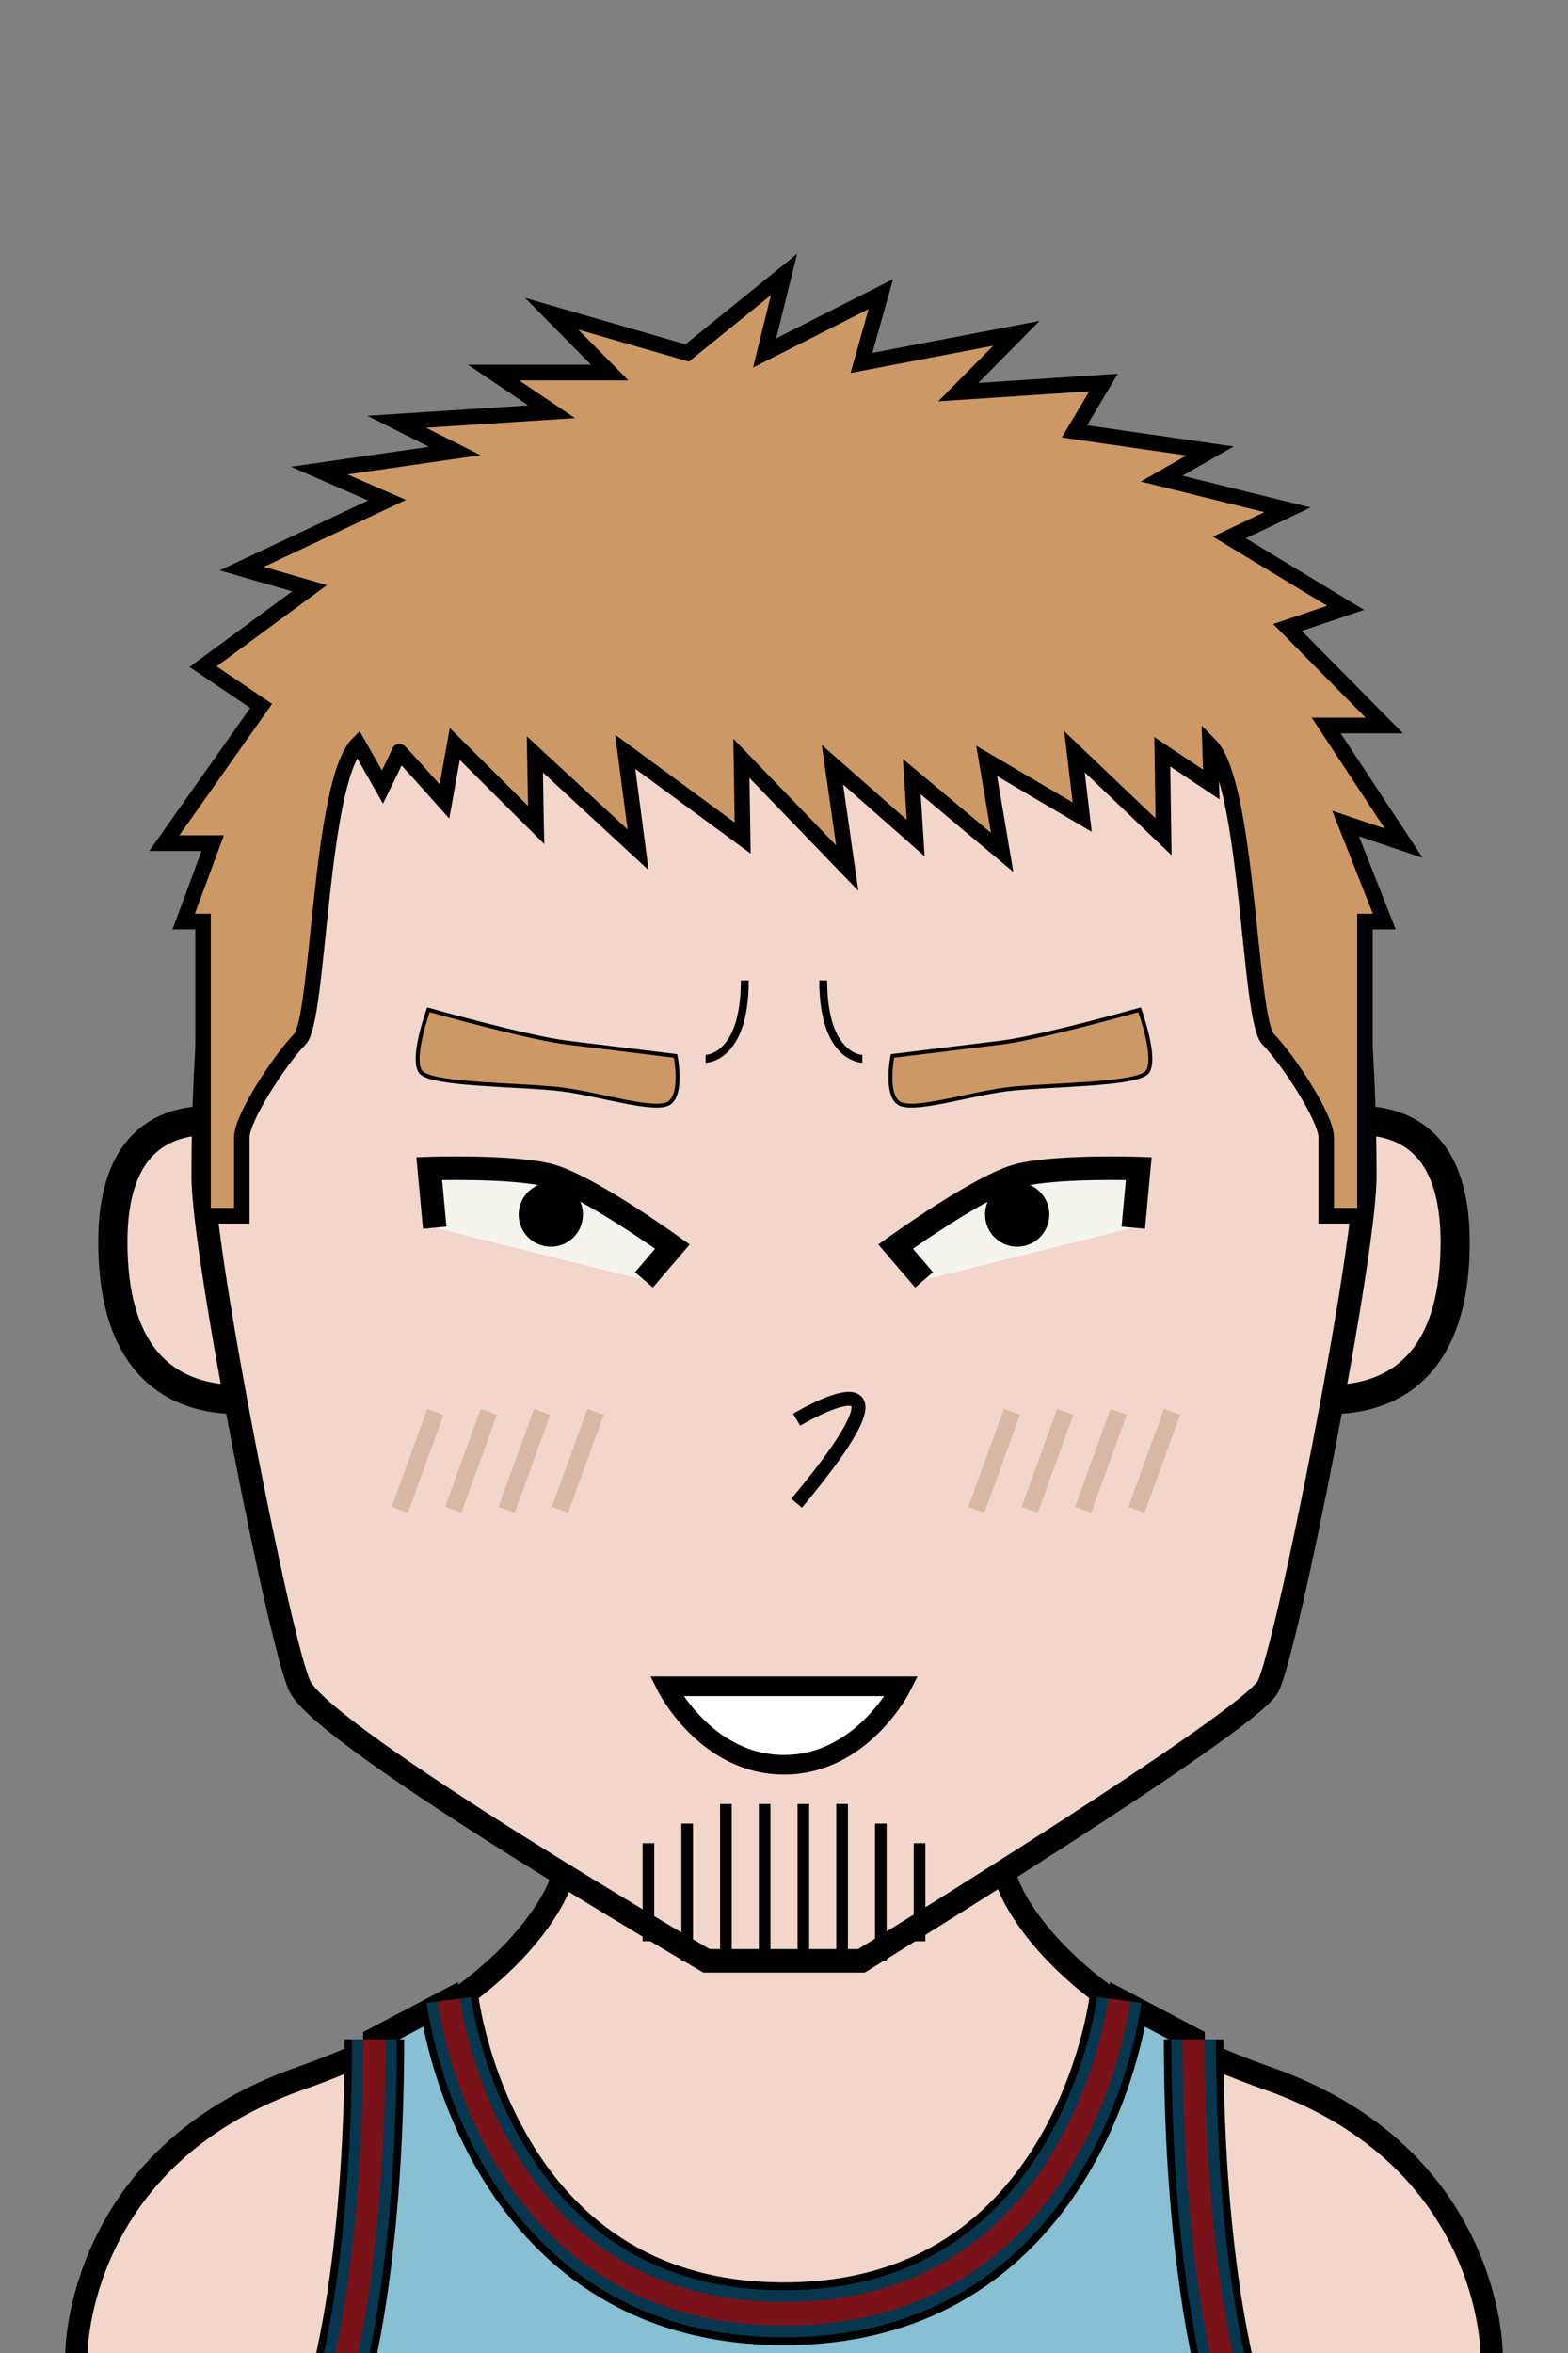 <svg xmlns="http://www.w3.org/2000/svg" version="1.2" baseProfile="tiny" width="100%" height="100%" viewBox="0 0 400 600" preserveAspectRatio="xMinYMin meet">
<rect x="0" y="0" width="400" height="600" fill="#808080" stroke="none"/>
<g transform="scale(0.95 1) translate(10.526 0)">
<path fill="#f2d6cb" stroke="#000" stroke-width="6" d="M10 600s0-50 60-70 70-50 70-50l60-180 60 180s10 30 70 50 60 70 60 70" class="body"/>
</g>
<g transform="scale(0.95 1) translate(10.526 0)">
<path fill="#89bfd3" stroke="#000" stroke-width="6" d="M80 610s10-30 10-90l20-10s10 80 90 80 90-80 90-80l20 10c0 60 10 90 10 90z" class="jersey"/><path fill="none" stroke="#000" stroke-width="16" d="M90 520c0 60-10 90-10 90m230-90c0 60 10 90 10 90M110 510s10 80 90 80 90-80 90-80" class="outline"/><path fill="none" stroke="#07364f" stroke-width="12" d="M90 520c0 60-10 90-10 90m230-90c0 60 10 90 10 90M110 510s10 80 90 80 90-80 90-80" class="accent"/><path fill="none" stroke="#7a1319" stroke-width="6" d="M90 520c0 60-10 90-10 90m230-90c0 60 10 90 10 90M110 510s10 80 90 80 90-80 90-80" class="secondary"/>
</g>
<g transform="translate(32 293.3) scale(1.24 1.24) translate(-4.452 -6.135) translate(-1.14 -3)">
<path fill="#f2d6cb" stroke="#000" stroke-width="6" d="M43 8S3-12 3 28c0 45 40 30 40 30z"/>
</g>
<g transform="translate(322 293.3) scale(-1.24 1.24) translate(-41.548 -6.135) translate(-1.14 -3)">
<path fill="#f2d6cb" stroke="#000" stroke-width="6" d="M43 8S3-12 3 28c0 45 40 30 40 30z"/>
</g>
<g transform="scale(0.988 1) translate(2.429 0)">
<path fill="#f2d6cb" stroke="#000" stroke-width="6" d="M200 100c100 0 150 60 150 200 0 20-20 120-25 130-4.47 8.94-105 70-105 70h-40s-98.29-56.58-105-70c-5-10-25-110-25-130 0-140 50-200 150-200Z" class="head"/><path fill="rgba(0,0,0,0)" d="M200 410c30 0 50 10 50 10 30 0 90-15 90-120h10c0 20-20 120-25 130-4.47 8.94-105 70-105 70h-40s-98.29-56.58-105-70c-5-10-25-110-25-130h10c0 105 60 120 90 120 0 0 20-10 50-10" class="faceShave"/><path fill="rgba(0,0,0,0)" d="M60 300H50c0-140 50-200 150-200s150 60 150 200h-10v-10c0-5-10-20-15-25s-5-55-15-65c-40-40-60 0-110 0s-70-40-110 0c-10 10-10 60-15 65s-15 20-15 25z" class="headShave"/>
</g>
<g>
<path fill="none" stroke="#000" stroke-width="2" d="M220 270s-10 0-10-20m-30 20s10 0 10-20" class="eyeline1"/>
</g>
<g>
<path d="m102 385 9.08-25m13.62 0-9.08 25m13.62 0 9.07-25m13.62 0-9.08 25m106.22 0 9.08-25m13.61 0-9.07 25m13.61 0 9.08-25m13.62 0-9.08 25" style="opacity:.251;mix-blend-mode:multiply;fill:none;stroke:#8b6135;stroke-width:4.4"/>
</g>
<g transform="scale(0.988 1) translate(2.429 0)">
<path stroke="#000" stroke-width="3" d="M165 470v25m10-30v35m10-40v40m10-40v40m10 0v-40m10 0v40m10-35v35m10-30v25" class="shp0"/>
</g>
<g transform="translate(102.5 285) rotate(14 37.5 25)">
<path d="M10 35 5 20s15-5 30-5 35 10 35 10l-5 10z" style="fill:#f5f3ee"/><path d="M37.93 32.78c-4.53 0-8.2-3.66-8.2-8.2 0-4.53 3.67-8.19 8.2-8.19s8.19 3.66 8.19 8.19c0 4.54-3.66 8.2-8.19 8.2" style="fill:#000"/><path d="M10 35 5 20.72S25 15 35 15s35 10 35 10l-5 10" style="fill:none;stroke:#000;stroke-width:6"/>
</g>
<g transform="translate(222.5 285) rotate(-14 37.5 25) scale(-1 1) translate(-75 0)">
<path d="M10 35 5 20s15-5 30-5 35 10 35 10l-5 10z" style="fill:#f5f3ee"/><path d="M37.93 32.78c-4.53 0-8.2-3.66-8.2-8.2 0-4.53 3.67-8.19 8.2-8.19s8.19 3.66 8.19 8.19c0 4.54-3.66 8.2-8.19 8.2" style="fill:#000"/><path d="M10 35 5 20.72S25 15 35 15s35 10 35 10l-5 10" style="fill:none;stroke:#000;stroke-width:6"/>
</g>
<g transform="translate(105 260.333) rotate(7 35 9.667)">
<path fill="#CC9966" stroke="#000" d="M67 17c3-3 0-12 0-12H39C29 5 3 1 3 1S0 14 3 17s26 0 36 0 25 3 28 0Z"/>
</g>
<g transform="translate(225 260.333) rotate(-7 35 9.667) scale(-1 1) translate(-70 0)">
<path fill="#CC9966" stroke="#000" d="M67 17c3-3 0-12 0-12H39C29 5 3 1 3 1S0 14 3 17s26 0 36 0 25 3 28 0Z"/>
</g>
<g transform="translate(0 0) scale(-1 1) translate(-400 0)">
<path d="M170 430s10 20 30 20 30-20 30-20z" style="fill:#fff;stroke:#000;stroke-width:5"/>
</g>
<g transform="translate(160 318.75) scale(0.71 0.71) translate(20.876 20.933)">
<path fill="#f2d6cb" stroke="#000" stroke-width="5" d="M40 40s50-30 0 30"/>
</g>
<g transform="scale(-1 1) translate(-400 0) scale(0.988 1) translate(2.429 0)">
<path fill="#CC9966" stroke="#000" stroke-width="4" d="M60 310H50v-75h-5l10-25-15 5 20-30H45l25-25-15-5 30-17.95L70 130l32.5-7.95L90 115l35-5-7.5-12.45L155 100l-15-15 40 7.55L175 75l30 15-5-20 25 20 35-10-15 15h30l-15 10 40 2.55-15 7.45 35 5-17.5 7.55L340 145l-17.5 5 27.5 20-15 10 25 35h-12.5l7.5 20h-5v75h-10v-20c0-5-10-20-15-25s-5-65.3-15-75.3l-6.33 11s-4.34-8.7-4.34-9c0-.29-11.66 12.67-11.66 12.67L285 189.7l-21 20.67.33-18-26.66 24.33 3.33-25-30.33 22 .33-20.33-27.33 28L187.5 195 166 213.7l1-15.66-23.33 19.33 4-23.33L123 208.37l2-16.67-23 21.67.33-21.67-12.66 8.34L90 190c-10 10-10 70-15 75s-15 20-15 25z"/>
</g>
</svg>
